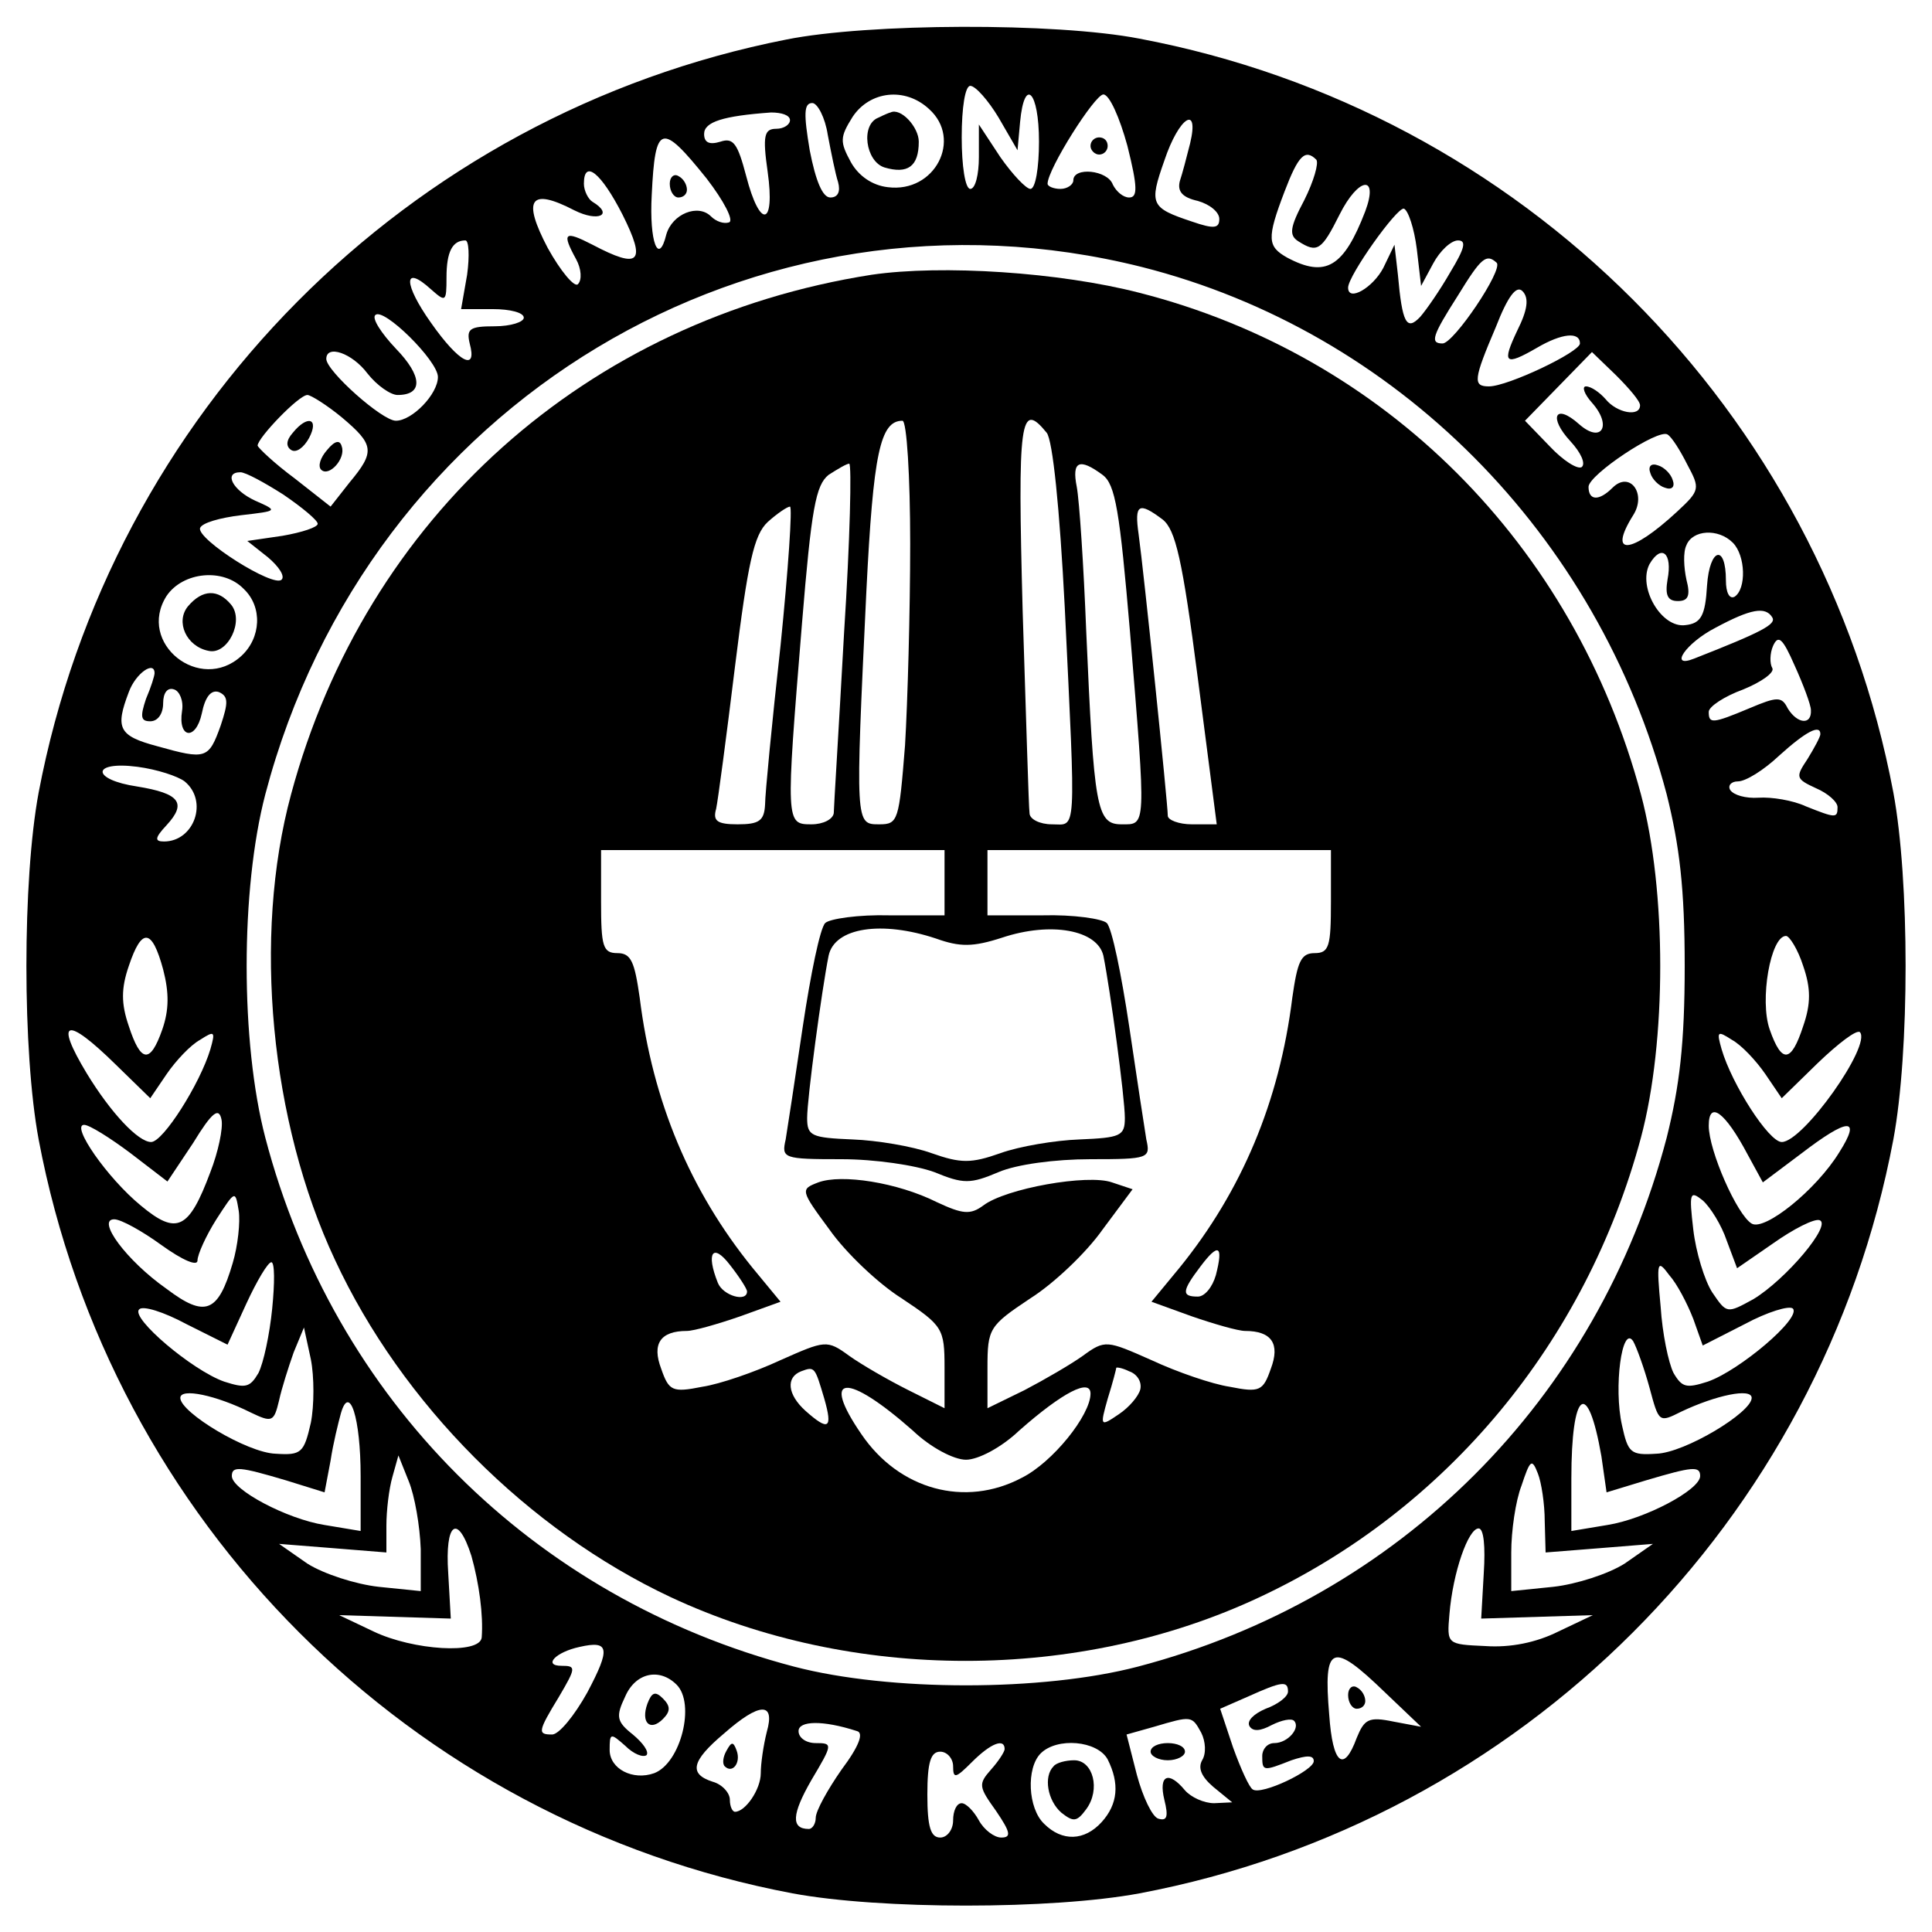 <?xml version="1.0" standalone="no"?>
<!DOCTYPE svg PUBLIC "-//W3C//DTD SVG 20010904//EN"
 "http://www.w3.org/TR/2001/REC-SVG-20010904/DTD/svg10.dtd">
<svg version="1.0" xmlns="http://www.w3.org/2000/svg"
 width="225pt" height="225pt" viewBox="0 0 225 225"
 preserveAspectRatio="xMidYMid meet">

<g transform="translate(0,225) scale(0.1,-0.1)"
fill="#000000" stroke="none">
<path d="M916 2204 c-442 -87 -787 -435 -871 -877 -19 -102 -19 -302 0 -404
84 -445 433 -794 878 -878 102 -19 302 -19 404 0 445 84 794 433 878 878 19
102 19 302 0 404 -84 445 -433 794 -878 878 -98 19 -316 18 -411 -1z m247 -91
l22 -38 3 33 c5 53 22 36 22 -23 0 -30 -4 -55 -10 -55 -5 0 -21 17 -35 37
l-25 38 0 -38 c0 -20 -4 -37 -10 -37 -6 0 -10 27 -10 60 0 35 4 60 10 60 6 0
21 -17 33 -37z m-81 10 c39 -35 7 -98 -48 -91 -18 2 -34 13 -43 29 -13 24 -13
29 2 53 20 30 61 35 89 9z m231 -43 c12 -48 12 -60 2 -60 -7 0 -15 7 -19 15
-6 17 -46 21 -46 5 0 -5 -7 -10 -15 -10 -8 0 -15 3 -15 6 0 17 55 104 65 104
7 0 19 -27 28 -60z m-349 13 c4 -21 9 -46 12 -55 3 -11 0 -18 -9 -18 -9 0 -17
19 -24 55 -7 42 -7 55 3 55 6 0 15 -17 18 -37z m-44 17 c0 -5 -7 -10 -16 -10
-14 0 -16 -8 -10 -50 9 -64 -9 -67 -25 -5 -10 38 -15 45 -30 40 -13 -4 -19 -1
-19 9 0 14 22 21 78 25 12 0 22 -3 22 -9z m466 -27 c-4 -16 -9 -35 -12 -44 -3
-12 3 -19 21 -23 14 -4 25 -13 25 -21 0 -11 -6 -12 -32 -3 -48 16 -50 20 -32
71 17 51 41 66 30 20z m-563 -41 c20 -26 32 -49 26 -51 -6 -2 -15 1 -21 7 -15
15 -45 3 -52 -21 -9 -37 -20 -9 -17 46 4 83 11 85 64 19z m710 22 c3 -4 -3
-25 -14 -47 -17 -32 -18 -41 -7 -48 22 -14 27 -11 48 31 22 44 46 47 30 4 -25
-65 -46 -78 -91 -54 -23 13 -24 22 -3 77 16 42 24 50 37 37z m-808 -64 c28
-56 20 -64 -35 -35 -33 17 -36 14 -19 -17 6 -11 7 -24 2 -29 -4 -4 -20 15 -35
42 -30 57 -21 71 31 44 28 -14 46 -5 21 10 -5 3 -10 13 -10 21 0 29 20 13 45
-36z m925 -40 l5 -43 14 26 c8 15 21 27 29 27 10 0 8 -9 -9 -37 -12 -21 -28
-44 -35 -52 -16 -17 -21 -7 -26 49 l-4 35 -13 -27 c-12 -23 -41 -40 -41 -23 0
14 57 94 65 92 5 -2 12 -23 15 -47z m-1106 -30 l-7 -40 37 0 c20 0 36 -4 36
-10 0 -5 -15 -10 -34 -10 -29 0 -33 -3 -29 -20 9 -33 -12 -23 -45 24 -32 45
-33 69 0 39 17 -15 18 -15 18 14 0 30 7 43 22 43 4 0 5 -18 2 -40z m786 9
c296 -75 531 -311 611 -614 15 -60 21 -110 21 -200 0 -90 -6 -140 -21 -200
-80 -305 -311 -536 -616 -616 -111 -29 -289 -29 -400 0 -305 80 -536 311 -616
616 -29 111 -29 289 0 400 120 456 571 727 1021 614z m413 5 c8 -8 -50 -94
-63 -94 -15 0 -12 9 18 56 27 44 33 49 45 38z m24 -79 c-18 -38 -15 -42 23
-20 29 17 50 19 50 5 0 -10 -84 -50 -106 -50 -19 0 -18 8 8 69 14 36 24 49 31
42 8 -8 6 -22 -6 -46z m-1257 -54 c0 -20 -30 -51 -49 -51 -16 0 -81 58 -81 72
0 17 30 7 48 -17 11 -14 27 -25 35 -25 30 0 29 22 -2 54 -17 18 -28 35 -24 39
9 10 73 -53 73 -72z m1400 -33 c0 -14 -27 -9 -40 7 -7 8 -17 15 -23 15 -5 0
-2 -9 7 -19 24 -27 11 -48 -15 -25 -28 25 -36 8 -10 -20 12 -13 18 -26 13 -30
-5 -3 -22 8 -37 24 l-29 30 39 40 39 40 28 -27 c15 -15 28 -30 28 -35z m-1512
-14 c38 -32 39 -40 9 -76 l-22 -28 -42 33 c-23 17 -42 35 -43 38 0 9 48 59 58
59 4 0 23 -12 40 -26z m1567 -55 c15 -28 15 -30 -12 -55 -54 -50 -81 -52 -51
-4 16 25 -4 52 -24 32 -16 -16 -28 -15 -28 1 0 14 81 68 92 61 5 -3 15 -19 23
-35z m-1635 -35 c22 -15 40 -30 40 -34 0 -4 -18 -10 -41 -14 l-41 -6 24 -19
c13 -11 20 -22 16 -26 -9 -10 -99 47 -95 60 2 6 23 12 48 15 43 5 43 5 16 17
-26 12 -37 33 -17 33 6 0 28 -12 50 -26z m1688 -56 c15 -15 16 -54 2 -63 -6
-3 -10 5 -10 19 0 43 -19 38 -22 -6 -2 -35 -7 -44 -25 -46 -28 -4 -56 44 -42
71 14 24 27 13 21 -18 -3 -18 0 -25 12 -25 12 0 15 6 10 25 -3 14 -4 32 0 40
7 18 37 20 54 3z m-1734 -54 c22 -21 20 -57 -3 -78 -48 -44 -122 15 -87 70 19
28 66 33 90 8z m1780 -33 c5 -8 -12 -17 -91 -48 -30 -12 -10 18 25 36 41 22
58 25 66 12z m45 -108 c1 -18 -16 -16 -27 2 -7 14 -12 14 -45 0 -43 -18 -47
-18 -47 -4 0 6 18 18 40 26 22 9 37 20 34 25 -3 5 -3 17 1 26 6 13 11 9 25
-23 10 -22 19 -46 19 -52z m-1929 43 c0 -3 -4 -16 -10 -30 -7 -21 -6 -26 5
-26 9 0 15 9 15 21 0 12 5 19 13 16 6 -2 11 -13 9 -25 -5 -32 16 -35 23 -3 4
20 11 28 20 25 11 -5 11 -12 2 -39 -14 -39 -17 -40 -74 -24 -45 12 -49 21 -33
63 8 22 30 37 30 22z m1940 -71 c0 -3 -7 -16 -15 -29 -14 -21 -14 -23 10 -34
14 -6 25 -16 25 -22 0 -13 -2 -13 -37 1 -15 7 -40 11 -55 10 -15 -1 -29 3 -33
9 -3 5 1 10 9 10 9 0 30 13 48 30 31 28 48 37 48 25z m-1905 -55 c28 -23 11
-70 -24 -70 -11 0 -11 4 3 19 24 26 15 37 -34 45 -54 8 -54 30 0 23 23 -3 47
-11 55 -17z m-25 -219 c7 -27 7 -47 -1 -70 -14 -40 -25 -39 -39 4 -9 26 -9 44
0 70 15 45 27 44 40 -4z m1910 4 c9 -26 9 -44 0 -70 -14 -43 -25 -44 -39 -4
-12 34 1 109 19 109 4 0 14 -16 20 -35z m-1965 -115 l40 -39 19 28 c11 16 28
34 39 40 17 11 18 10 12 -11 -12 -40 -55 -108 -69 -108 -15 0 -47 34 -75 80
-38 63 -24 67 34 10z m1921 -11 l19 -28 42 41 c24 23 45 39 49 36 14 -15 -66
-128 -91 -128 -15 0 -58 67 -70 108 -6 21 -5 22 12 11 11 -6 28 -24 39 -40z
m-1811 -114 c-25 -67 -39 -74 -81 -39 -39 32 -82 94 -66 94 6 0 30 -15 54 -33
l43 -33 30 45 c22 36 30 42 33 27 2 -10 -4 -38 -13 -61z m1790 21 l18 -33 44
33 c56 43 71 43 45 2 -27 -44 -87 -92 -102 -83 -17 10 -50 85 -50 114 0 30 19
16 45 -33z m-1764 -127 c-17 -58 -32 -64 -77 -30 -47 33 -82 81 -61 81 8 0 33
-14 55 -30 25 -18 42 -25 42 -18 0 7 10 29 22 48 22 34 22 34 26 10 2 -13 -1
-41 -7 -61z m1740 26 l12 -32 42 29 c24 17 48 29 54 27 15 -5 -39 -69 -77 -92
-31 -17 -31 -17 -48 8 -9 14 -19 47 -22 73 -5 43 -4 46 11 34 9 -8 22 -29 28
-47z m-1694 -79 c-3 -30 -10 -63 -16 -75 -10 -17 -15 -18 -40 -10 -37 13 -109
74 -99 84 4 5 29 -3 55 -17 l48 -24 22 48 c12 26 25 48 29 48 4 0 4 -24 1 -54z
m1655 -12 l11 -31 49 25 c26 14 52 22 56 18 10 -11 -62 -72 -99 -85 -25 -8
-30 -7 -40 10 -6 12 -13 46 -15 77 -5 53 -4 56 10 37 9 -10 21 -33 28 -51z
m-1610 -121 c-8 -35 -11 -38 -41 -36 -33 1 -111 48 -111 65 0 12 42 3 82 -17
25 -12 27 -11 33 14 3 14 11 39 17 56 l12 29 8 -37 c4 -20 4 -54 0 -74z m1559
41 c11 -41 11 -41 37 -28 40 19 82 28 82 16 0 -17 -78 -64 -111 -65 -30 -2
-33 1 -40 33 -10 44 0 118 13 98 4 -7 13 -32 19 -54z m-1501 -103 l0 -64 -42
7 c-44 7 -108 41 -108 57 0 12 9 11 63 -5 l45 -14 7 37 c3 20 9 44 12 55 10
35 23 -5 23 -73z m1445 23 l6 -42 46 14 c54 16 63 17 63 5 0 -16 -64 -50 -108
-57 l-42 -7 0 61 c0 103 19 118 35 26z m-1375 -108 l0 -49 -49 5 c-27 3 -64
15 -83 27 l-33 23 63 -5 62 -5 0 31 c0 18 3 43 7 57 l7 25 12 -30 c7 -17 13
-52 14 -79z m1309 32 l1 -36 63 5 62 5 -33 -23 c-19 -12 -56 -24 -83 -27 l-49
-5 0 45 c0 25 5 60 12 78 10 30 12 32 19 14 4 -10 8 -35 8 -56z m-1250 -40 c9
-32 14 -69 12 -95 -2 -20 -80 -15 -126 7 l-40 19 65 -2 65 -2 -3 53 c-4 59 11
70 27 20z m1179 -20 l-3 -53 65 2 65 2 -40 -19 c-26 -13 -56 -19 -85 -17 -45
2 -45 2 -42 37 4 49 22 100 34 100 6 0 8 -21 6 -52z m-1044 -139 c-15 -27 -33
-49 -41 -49 -17 0 -17 3 8 44 20 34 20 36 3 36 -22 0 -7 16 21 22 35 8 36 -2
9 -53z m929 0 l42 -40 -32 6 c-29 6 -34 3 -43 -19 -15 -41 -28 -31 -32 27 -7
82 3 86 65 26z m-825 9 c22 -22 5 -91 -26 -103 -25 -9 -52 5 -52 27 0 20 1 20
18 5 10 -10 21 -14 25 -11 3 4 -4 14 -16 24 -19 15 -20 21 -9 44 12 28 40 34
60 14z m712 -8 c0 -6 -12 -15 -26 -20 -14 -6 -22 -14 -19 -20 4 -7 13 -6 26 1
12 6 23 8 26 5 8 -8 -7 -26 -23 -26 -8 0 -14 -7 -14 -15 0 -18 1 -18 34 -5 18
6 26 6 26 -1 0 -11 -61 -40 -71 -33 -4 2 -14 24 -23 49 l-15 45 32 14 c40 18
47 19 47 6z m-607 -47 c-4 -16 -7 -37 -7 -48 0 -19 -18 -45 -30 -45 -3 0 -6 6
-6 14 0 8 -9 18 -20 21 -28 9 -25 24 13 56 42 37 60 37 50 2z m105 1 c8 -2 3
-17 -18 -45 -16 -23 -30 -48 -30 -56 0 -7 -4 -13 -8 -13 -21 0 -20 17 3 57 25
42 25 43 5 43 -11 0 -20 6 -20 14 0 12 28 13 68 0z m401 -2 c5 -10 6 -24 1
-32 -5 -9 -1 -19 13 -31 l22 -18 -21 -1 c-12 0 -27 7 -34 15 -19 23 -31 18
-24 -11 5 -20 3 -25 -7 -22 -7 2 -18 25 -25 51 l-12 47 32 9 c44 13 44 13 55
-7z m-229 -19 c0 -3 -7 -14 -16 -24 -15 -17 -14 -20 6 -48 17 -25 18 -31 6
-31 -8 0 -20 9 -26 20 -6 11 -15 20 -20 20 -6 0 -10 -9 -10 -20 0 -11 -7 -20
-15 -20 -11 0 -15 12 -15 50 0 38 4 50 15 50 8 0 15 -8 15 -17 0 -15 3 -14 22
5 22 22 38 28 38 15z m120 -12 c14 -28 12 -52 -7 -73 -20 -22 -46 -23 -67 -2
-19 18 -21 65 -4 82 19 19 66 15 78 -7z"/>
<path d="M1023 2113 c-21 -8 -15 -51 7 -58 27 -8 40 1 40 30 0 17 -21 40 -33
34 -1 0 -8 -3 -14 -6z"/>
<path d="M1270 2080 c0 -5 5 -10 10 -10 6 0 10 5 10 10 0 6 -4 10 -10 10 -5 0
-10 -4 -10 -10z"/>
<path d="M780 2036 c0 -9 5 -16 10 -16 6 0 10 4 10 9 0 6 -4 13 -10 16 -5 3
-10 -1 -10 -9z"/>
<path d="M1015 1930 c-332 -52 -589 -282 -676 -605 -45 -166 -24 -382 51 -542
78 -168 225 -315 391 -393 212 -99 475 -99 686 0 218 102 380 297 444 535 30
112 30 288 0 400 -78 291 -298 511 -584 584 -93 24 -230 33 -312 21z m45 -313
c0 -79 -3 -185 -6 -235 -7 -88 -8 -92 -30 -92 -28 0 -28 -1 -15 272 8 160 16
198 42 198 5 0 9 -65 9 -143z m159 129 c7 -9 15 -87 21 -203 13 -271 14 -253
-15 -253 -14 0 -26 6 -26 13 -1 6 -4 112 -8 235 -6 224 -3 246 28 208z m-236
-233 c-6 -109 -12 -204 -12 -210 -1 -7 -12 -13 -26 -13 -30 0 -30 1 -11 234
11 134 16 161 31 173 11 7 21 13 24 13 3 0 1 -89 -6 -197z m301 184 c15 -11
20 -42 32 -183 19 -231 19 -224 -10 -224 -29 0 -32 19 -41 225 -3 77 -8 152
-11 168 -6 30 3 34 30 14z m-375 -199 c-10 -90 -18 -173 -18 -185 -1 -19 -7
-23 -32 -23 -24 0 -29 4 -25 18 2 9 12 84 22 166 15 121 22 153 38 168 11 10
23 18 26 18 3 0 -2 -73 -11 -162z m445 147 c15 -12 23 -46 41 -185 l22 -170
-29 0 c-15 0 -28 5 -28 10 0 14 -28 285 -34 328 -5 35 0 38 28 17z m-254 -423
l0 -38 -64 0 c-36 1 -70 -4 -75 -9 -6 -6 -17 -60 -26 -120 -9 -61 -18 -120
-20 -132 -5 -22 -3 -23 65 -23 39 0 86 -7 108 -15 34 -14 42 -14 75 0 21 9 66
15 107 15 68 0 70 1 65 23 -2 12 -11 71 -20 132 -9 60 -20 114 -26 120 -5 5
-39 10 -75 9 l-64 0 0 38 0 38 200 0 200 0 0 -60 c0 -52 -2 -60 -19 -60 -16 0
-20 -10 -26 -52 -15 -121 -59 -225 -131 -314 l-33 -40 47 -17 c26 -9 54 -17
62 -17 31 0 41 -15 30 -44 -9 -26 -13 -28 -48 -21 -20 3 -61 17 -91 31 -52 23
-54 24 -80 5 -14 -10 -45 -28 -68 -40 l-43 -21 0 47 c0 46 2 49 50 81 27 17
65 53 84 80 l35 47 -24 8 c-28 10 -124 -7 -150 -27 -15 -11 -24 -10 -54 4 -46
23 -111 33 -138 23 -21 -8 -21 -9 13 -55 19 -27 57 -63 84 -80 48 -32 50 -35
50 -81 l0 -47 -42 21 c-24 12 -55 30 -69 40 -26 19 -28 18 -80 -5 -30 -14 -71
-28 -91 -31 -35 -7 -39 -5 -48 21 -11 29 -1 44 30 44 8 0 36 8 62 17 l47 17
-33 40 c-72 89 -116 193 -131 314 -6 42 -10 52 -26 52 -17 0 -19 8 -19 60 l0
60 200 0 200 0 0 -38z m-10 -65 c28 -10 43 -10 77 1 57 19 111 9 118 -21 8
-40 25 -165 25 -189 0 -21 -5 -23 -53 -25 -28 -1 -70 -8 -92 -16 -34 -12 -46
-12 -80 0 -22 8 -64 15 -92 16 -48 2 -53 4 -53 25 0 23 17 149 25 189 7 33 62
41 125 20z m-220 -411 c0 -13 -28 -5 -34 10 -14 35 -6 47 14 21 11 -14 20 -28
20 -31z m546 19 c-4 -14 -13 -25 -21 -25 -19 0 -19 6 3 35 21 28 27 25 18 -10z
m-456 -144 c10 -35 5 -38 -22 -14 -21 19 -23 39 -5 46 16 6 16 5 27 -32z m368
11 c-2 -8 -13 -21 -25 -29 -22 -15 -22 -14 -13 18 6 19 10 35 10 36 0 1 7 0
15 -4 9 -3 15 -12 13 -21z m-265 -48 c21 -20 48 -34 62 -34 14 0 41 14 62 34
51 45 83 61 83 43 0 -25 -44 -80 -80 -98 -66 -35 -143 -14 -187 51 -48 70 -17
72 60 4z"/>
<path d="M341 1746 c-8 -9 -8 -16 -2 -20 6 -4 15 3 21 14 12 23 -2 27 -19 6z"/>
<path d="M381 1726 c-8 -9 -11 -19 -7 -23 9 -9 29 13 24 27 -2 8 -8 7 -17 -4z"/>
<path d="M1922 1699 c2 -7 10 -15 17 -17 8 -3 12 1 9 9 -2 7 -10 15 -17 17 -8
3 -12 -1 -9 -9z"/>
<path d="M219 1544 c-15 -18 -2 -47 24 -52 22 -5 42 35 26 54 -15 18 -33 18
-50 -2z"/>
<path d="M1570 276 c0 -9 5 -16 10 -16 6 0 10 4 10 9 0 6 -4 13 -10 16 -5 3
-10 -1 -10 -9z"/>
<path d="M754 266 c-8 -22 3 -33 18 -18 9 9 9 15 0 24 -9 9 -13 7 -18 -6z"/>
<path d="M846 211 c-4 -7 -5 -15 -2 -18 9 -9 19 4 14 18 -4 11 -6 11 -12 0z"/>
<path d="M1340 210 c0 -5 9 -10 20 -10 11 0 20 5 20 10 0 6 -9 10 -20 10 -11
0 -20 -4 -20 -10z"/>
<path d="M1227 193 c-12 -12 -7 -40 9 -54 14 -11 18 -11 29 4 17 23 8 57 -14
57 -10 0 -21 -3 -24 -7z"/>
</g>
</svg>
